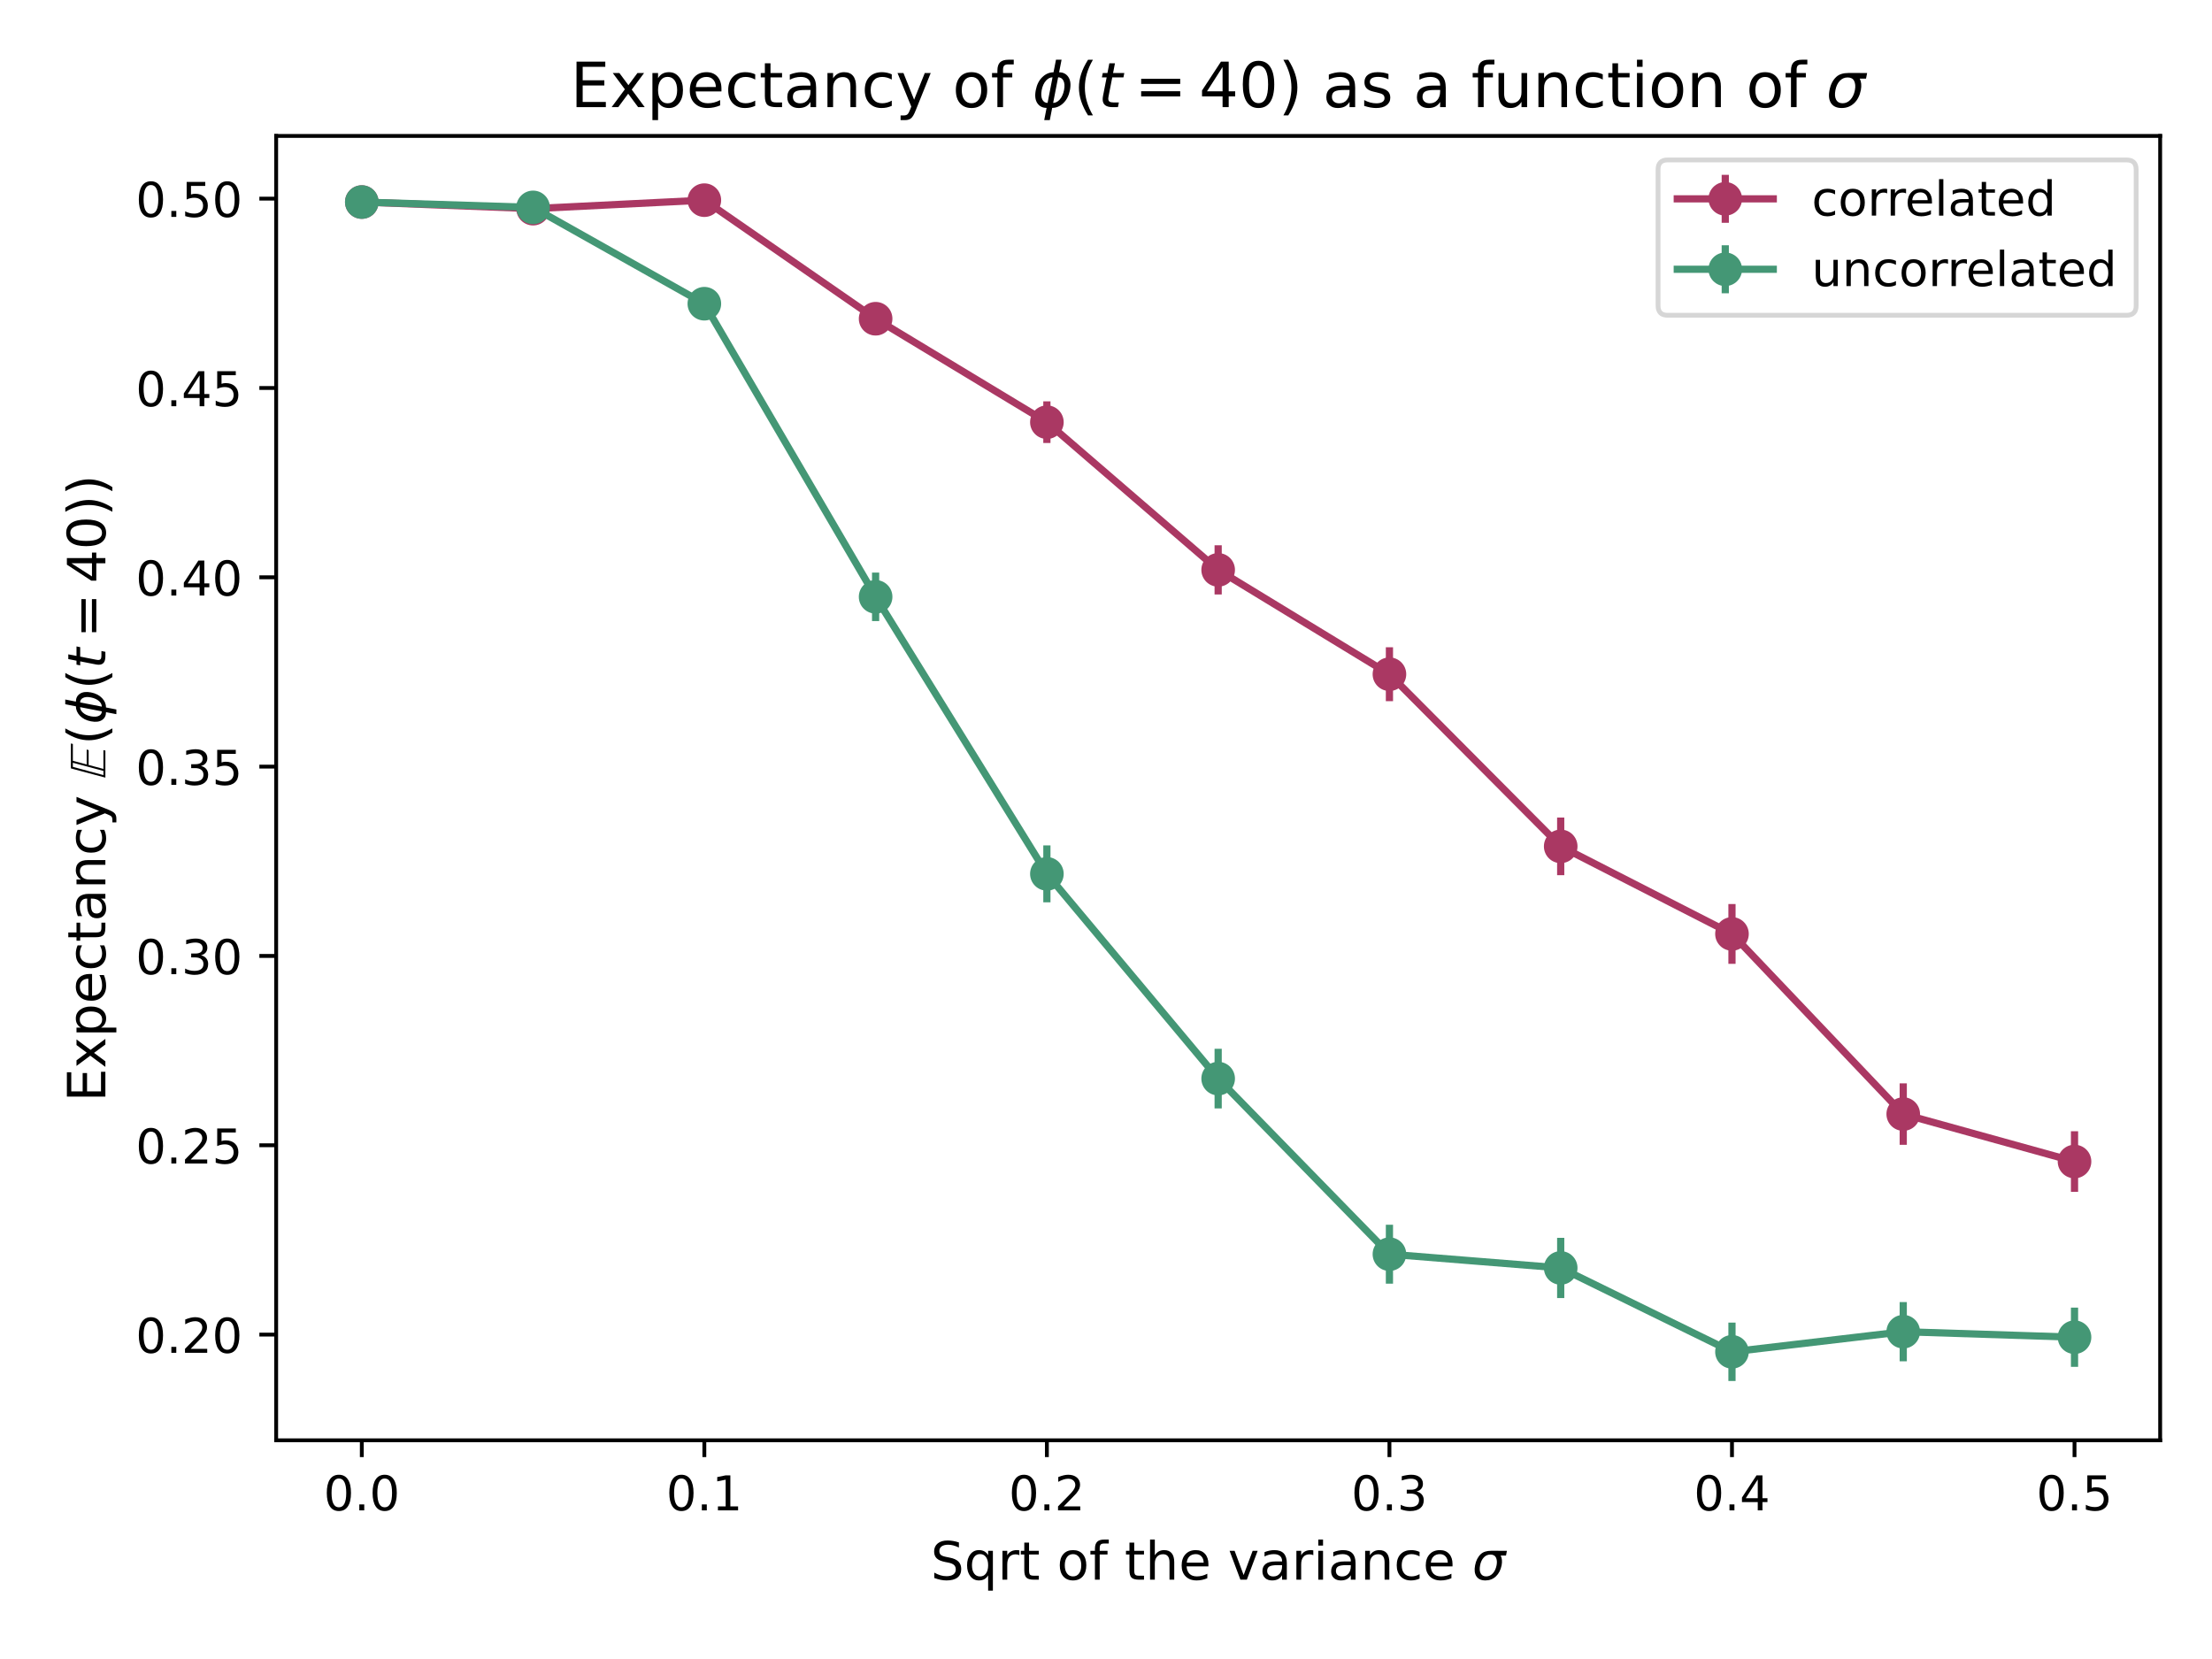 <?xml version="1.0" encoding="utf-8" standalone="no"?>
<!DOCTYPE svg PUBLIC "-//W3C//DTD SVG 1.1//EN"
  "http://www.w3.org/Graphics/SVG/1.1/DTD/svg11.dtd">
<!-- Created with matplotlib (https://matplotlib.org/) -->
<svg height="345.6pt" version="1.1" viewBox="0 0 460.8 345.6" width="460.8pt" xmlns="http://www.w3.org/2000/svg" xmlns:xlink="http://www.w3.org/1999/xlink">
 <defs>
  <style type="text/css">*{stroke-linecap:butt;stroke-linejoin:round;}</style>
 </defs>
 <g id="figure_1">
  <g id="patch_1">
   <path d="M 0 345.6 
L 460.8 345.6 
L 460.8 0 
L 0 0 
z
" style="fill:#ffffff;"/>
  </g>
  <g id="axes_1">
   <g id="patch_2">
    <path d="M 57.53 300.04 
L 450 300.04 
L 450 28.32 
L 57.53 28.32 
z
" style="fill:#ffffff;"/>
   </g>
   <g id="matplotlib.axis_1">
    <g id="xtick_1">
     <g id="line2d_1">
      <defs>
       <path d="M 0 0 
L 0 3.5 
" id="m592837782b" style="stroke:#000000;stroke-width:0.8;"/>
      </defs>
      <g>
       <use style="stroke:#000000;stroke-width:0.8;" x="75.37" xlink:href="#m592837782b" y="300.04"/>
      </g>
     </g>
     <g id="text_1">
      <!-- 0.0 -->
      <g transform="translate(67.418 314.638)scale(0.1 -0.1)">
       <defs>
        <path d="M 31.781 66.406 
Q 24.172 66.406 20.328 58.906 
Q 16.5 51.422 16.5 36.375 
Q 16.5 21.391 20.328 13.891 
Q 24.172 6.391 31.781 6.391 
Q 39.453 6.391 43.281 13.891 
Q 47.125 21.391 47.125 36.375 
Q 47.125 51.422 43.281 58.906 
Q 39.453 66.406 31.781 66.406 
z
M 31.781 74.219 
Q 44.047 74.219 50.516 64.516 
Q 56.984 54.828 56.984 36.375 
Q 56.984 17.969 50.516 8.266 
Q 44.047 -1.422 31.781 -1.422 
Q 19.531 -1.422 13.062 8.266 
Q 6.594 17.969 6.594 36.375 
Q 6.594 54.828 13.062 64.516 
Q 19.531 74.219 31.781 74.219 
z
" id="DejaVuSans-48"/>
        <path d="M 10.688 12.406 
L 21 12.406 
L 21 0 
L 10.688 0 
z
" id="DejaVuSans-46"/>
       </defs>
       <use xlink:href="#DejaVuSans-48"/>
       <use x="63.623" xlink:href="#DejaVuSans-46"/>
       <use x="95.41" xlink:href="#DejaVuSans-48"/>
      </g>
     </g>
    </g>
    <g id="xtick_2">
     <g id="line2d_2">
      <g>
       <use style="stroke:#000000;stroke-width:0.8;" x="146.728" xlink:href="#m592837782b" y="300.04"/>
      </g>
     </g>
     <g id="text_2">
      <!-- 0.1 -->
      <g transform="translate(138.776 314.638)scale(0.1 -0.1)">
       <defs>
        <path d="M 12.406 8.297 
L 28.516 8.297 
L 28.516 63.922 
L 10.984 60.406 
L 10.984 69.391 
L 28.422 72.906 
L 38.281 72.906 
L 38.281 8.297 
L 54.391 8.297 
L 54.391 0 
L 12.406 0 
z
" id="DejaVuSans-49"/>
       </defs>
       <use xlink:href="#DejaVuSans-48"/>
       <use x="63.623" xlink:href="#DejaVuSans-46"/>
       <use x="95.41" xlink:href="#DejaVuSans-49"/>
      </g>
     </g>
    </g>
    <g id="xtick_3">
     <g id="line2d_3">
      <g>
       <use style="stroke:#000000;stroke-width:0.8;" x="218.086" xlink:href="#m592837782b" y="300.04"/>
      </g>
     </g>
     <g id="text_3">
      <!-- 0.2 -->
      <g transform="translate(210.134 314.638)scale(0.1 -0.1)">
       <defs>
        <path d="M 19.188 8.297 
L 53.609 8.297 
L 53.609 0 
L 7.328 0 
L 7.328 8.297 
Q 12.938 14.109 22.625 23.891 
Q 32.328 33.688 34.812 36.531 
Q 39.547 41.844 41.422 45.531 
Q 43.312 49.219 43.312 52.781 
Q 43.312 58.594 39.234 62.25 
Q 35.156 65.922 28.609 65.922 
Q 23.969 65.922 18.812 64.312 
Q 13.672 62.703 7.812 59.422 
L 7.812 69.391 
Q 13.766 71.781 18.938 73 
Q 24.125 74.219 28.422 74.219 
Q 39.75 74.219 46.484 68.547 
Q 53.219 62.891 53.219 53.422 
Q 53.219 48.922 51.531 44.891 
Q 49.859 40.875 45.406 35.406 
Q 44.188 33.984 37.641 27.219 
Q 31.109 20.453 19.188 8.297 
z
" id="DejaVuSans-50"/>
       </defs>
       <use xlink:href="#DejaVuSans-48"/>
       <use x="63.623" xlink:href="#DejaVuSans-46"/>
       <use x="95.41" xlink:href="#DejaVuSans-50"/>
      </g>
     </g>
    </g>
    <g id="xtick_4">
     <g id="line2d_4">
      <g>
       <use style="stroke:#000000;stroke-width:0.8;" x="289.444" xlink:href="#m592837782b" y="300.04"/>
      </g>
     </g>
     <g id="text_4">
      <!-- 0.3 -->
      <g transform="translate(281.493 314.638)scale(0.1 -0.1)">
       <defs>
        <path d="M 40.578 39.312 
Q 47.656 37.797 51.625 33 
Q 55.609 28.219 55.609 21.188 
Q 55.609 10.406 48.188 4.484 
Q 40.766 -1.422 27.094 -1.422 
Q 22.516 -1.422 17.656 -0.516 
Q 12.797 0.391 7.625 2.203 
L 7.625 11.719 
Q 11.719 9.328 16.594 8.109 
Q 21.484 6.891 26.812 6.891 
Q 36.078 6.891 40.938 10.547 
Q 45.797 14.203 45.797 21.188 
Q 45.797 27.641 41.281 31.266 
Q 36.766 34.906 28.719 34.906 
L 20.219 34.906 
L 20.219 43.016 
L 29.109 43.016 
Q 36.375 43.016 40.234 45.922 
Q 44.094 48.828 44.094 54.297 
Q 44.094 59.906 40.109 62.906 
Q 36.141 65.922 28.719 65.922 
Q 24.656 65.922 20.016 65.031 
Q 15.375 64.156 9.812 62.312 
L 9.812 71.094 
Q 15.438 72.656 20.344 73.438 
Q 25.25 74.219 29.594 74.219 
Q 40.828 74.219 47.359 69.109 
Q 53.906 64.016 53.906 55.328 
Q 53.906 49.266 50.438 45.094 
Q 46.969 40.922 40.578 39.312 
z
" id="DejaVuSans-51"/>
       </defs>
       <use xlink:href="#DejaVuSans-48"/>
       <use x="63.623" xlink:href="#DejaVuSans-46"/>
       <use x="95.41" xlink:href="#DejaVuSans-51"/>
      </g>
     </g>
    </g>
    <g id="xtick_5">
     <g id="line2d_5">
      <g>
       <use style="stroke:#000000;stroke-width:0.8;" x="360.802" xlink:href="#m592837782b" y="300.04"/>
      </g>
     </g>
     <g id="text_5">
      <!-- 0.4 -->
      <g transform="translate(352.851 314.638)scale(0.1 -0.1)">
       <defs>
        <path d="M 37.797 64.312 
L 12.891 25.391 
L 37.797 25.391 
z
M 35.203 72.906 
L 47.609 72.906 
L 47.609 25.391 
L 58.016 25.391 
L 58.016 17.188 
L 47.609 17.188 
L 47.609 0 
L 37.797 0 
L 37.797 17.188 
L 4.891 17.188 
L 4.891 26.703 
z
" id="DejaVuSans-52"/>
       </defs>
       <use xlink:href="#DejaVuSans-48"/>
       <use x="63.623" xlink:href="#DejaVuSans-46"/>
       <use x="95.41" xlink:href="#DejaVuSans-52"/>
      </g>
     </g>
    </g>
    <g id="xtick_6">
     <g id="line2d_6">
      <g>
       <use style="stroke:#000000;stroke-width:0.8;" x="432.16" xlink:href="#m592837782b" y="300.04"/>
      </g>
     </g>
     <g id="text_6">
      <!-- 0.5 -->
      <g transform="translate(424.209 314.638)scale(0.1 -0.1)">
       <defs>
        <path d="M 10.797 72.906 
L 49.516 72.906 
L 49.516 64.594 
L 19.828 64.594 
L 19.828 46.734 
Q 21.969 47.469 24.109 47.828 
Q 26.266 48.188 28.422 48.188 
Q 40.625 48.188 47.75 41.5 
Q 54.891 34.812 54.891 23.391 
Q 54.891 11.625 47.562 5.094 
Q 40.234 -1.422 26.906 -1.422 
Q 22.312 -1.422 17.547 -0.641 
Q 12.797 0.141 7.719 1.703 
L 7.719 11.625 
Q 12.109 9.234 16.797 8.062 
Q 21.484 6.891 26.703 6.891 
Q 35.156 6.891 40.078 11.328 
Q 45.016 15.766 45.016 23.391 
Q 45.016 31 40.078 35.438 
Q 35.156 39.891 26.703 39.891 
Q 22.75 39.891 18.812 39.016 
Q 14.891 38.141 10.797 36.281 
z
" id="DejaVuSans-53"/>
       </defs>
       <use xlink:href="#DejaVuSans-48"/>
       <use x="63.623" xlink:href="#DejaVuSans-46"/>
       <use x="95.41" xlink:href="#DejaVuSans-53"/>
      </g>
     </g>
    </g>
    <g id="text_7">
     <!-- Sqrt of the variance $\sigma$ -->
     <g transform="translate(193.87 329.078)scale(0.11 -0.11)">
      <defs>
       <path d="M 53.516 70.516 
L 53.516 60.891 
Q 47.906 63.578 42.922 64.891 
Q 37.938 66.219 33.297 66.219 
Q 25.25 66.219 20.875 63.094 
Q 16.5 59.969 16.5 54.203 
Q 16.5 49.359 19.406 46.891 
Q 22.312 44.438 30.422 42.922 
L 36.375 41.703 
Q 47.406 39.594 52.656 34.297 
Q 57.906 29 57.906 20.125 
Q 57.906 9.516 50.797 4.047 
Q 43.703 -1.422 29.984 -1.422 
Q 24.812 -1.422 18.969 -0.25 
Q 13.141 0.922 6.891 3.219 
L 6.891 13.375 
Q 12.891 10.016 18.656 8.297 
Q 24.422 6.594 29.984 6.594 
Q 38.422 6.594 43.016 9.906 
Q 47.609 13.234 47.609 19.391 
Q 47.609 24.75 44.312 27.781 
Q 41.016 30.812 33.5 32.328 
L 27.484 33.5 
Q 16.453 35.688 11.516 40.375 
Q 6.594 45.062 6.594 53.422 
Q 6.594 63.094 13.406 68.656 
Q 20.219 74.219 32.172 74.219 
Q 37.312 74.219 42.625 73.281 
Q 47.953 72.359 53.516 70.516 
z
" id="DejaVuSans-83"/>
       <path d="M 14.797 27.297 
Q 14.797 17.391 18.875 11.75 
Q 22.953 6.109 30.078 6.109 
Q 37.203 6.109 41.297 11.75 
Q 45.406 17.391 45.406 27.297 
Q 45.406 37.203 41.297 42.844 
Q 37.203 48.484 30.078 48.484 
Q 22.953 48.484 18.875 42.844 
Q 14.797 37.203 14.797 27.297 
z
M 45.406 8.203 
Q 42.578 3.328 38.25 0.953 
Q 33.938 -1.422 27.875 -1.422 
Q 17.969 -1.422 11.734 6.484 
Q 5.516 14.406 5.516 27.297 
Q 5.516 40.188 11.734 48.094 
Q 17.969 56 27.875 56 
Q 33.938 56 38.25 53.625 
Q 42.578 51.266 45.406 46.391 
L 45.406 54.688 
L 54.391 54.688 
L 54.391 -20.797 
L 45.406 -20.797 
z
" id="DejaVuSans-113"/>
       <path d="M 41.109 46.297 
Q 39.594 47.172 37.812 47.578 
Q 36.031 48 33.891 48 
Q 26.266 48 22.188 43.047 
Q 18.109 38.094 18.109 28.812 
L 18.109 0 
L 9.078 0 
L 9.078 54.688 
L 18.109 54.688 
L 18.109 46.188 
Q 20.953 51.172 25.484 53.578 
Q 30.031 56 36.531 56 
Q 37.453 56 38.578 55.875 
Q 39.703 55.766 41.062 55.516 
z
" id="DejaVuSans-114"/>
       <path d="M 18.312 70.219 
L 18.312 54.688 
L 36.812 54.688 
L 36.812 47.703 
L 18.312 47.703 
L 18.312 18.016 
Q 18.312 11.328 20.141 9.422 
Q 21.969 7.516 27.594 7.516 
L 36.812 7.516 
L 36.812 0 
L 27.594 0 
Q 17.188 0 13.234 3.875 
Q 9.281 7.766 9.281 18.016 
L 9.281 47.703 
L 2.688 47.703 
L 2.688 54.688 
L 9.281 54.688 
L 9.281 70.219 
z
" id="DejaVuSans-116"/>
       <path id="DejaVuSans-32"/>
       <path d="M 30.609 48.391 
Q 23.391 48.391 19.188 42.75 
Q 14.984 37.109 14.984 27.297 
Q 14.984 17.484 19.156 11.844 
Q 23.344 6.203 30.609 6.203 
Q 37.797 6.203 41.984 11.859 
Q 46.188 17.531 46.188 27.297 
Q 46.188 37.016 41.984 42.703 
Q 37.797 48.391 30.609 48.391 
z
M 30.609 56 
Q 42.328 56 49.016 48.375 
Q 55.719 40.766 55.719 27.297 
Q 55.719 13.875 49.016 6.219 
Q 42.328 -1.422 30.609 -1.422 
Q 18.844 -1.422 12.172 6.219 
Q 5.516 13.875 5.516 27.297 
Q 5.516 40.766 12.172 48.375 
Q 18.844 56 30.609 56 
z
" id="DejaVuSans-111"/>
       <path d="M 37.109 75.984 
L 37.109 68.5 
L 28.516 68.5 
Q 23.688 68.5 21.797 66.547 
Q 19.922 64.594 19.922 59.516 
L 19.922 54.688 
L 34.719 54.688 
L 34.719 47.703 
L 19.922 47.703 
L 19.922 0 
L 10.891 0 
L 10.891 47.703 
L 2.297 47.703 
L 2.297 54.688 
L 10.891 54.688 
L 10.891 58.5 
Q 10.891 67.625 15.141 71.797 
Q 19.391 75.984 28.609 75.984 
z
" id="DejaVuSans-102"/>
       <path d="M 54.891 33.016 
L 54.891 0 
L 45.906 0 
L 45.906 32.719 
Q 45.906 40.484 42.875 44.328 
Q 39.844 48.188 33.797 48.188 
Q 26.516 48.188 22.312 43.547 
Q 18.109 38.922 18.109 30.906 
L 18.109 0 
L 9.078 0 
L 9.078 75.984 
L 18.109 75.984 
L 18.109 46.188 
Q 21.344 51.125 25.703 53.562 
Q 30.078 56 35.797 56 
Q 45.219 56 50.047 50.172 
Q 54.891 44.344 54.891 33.016 
z
" id="DejaVuSans-104"/>
       <path d="M 56.203 29.594 
L 56.203 25.203 
L 14.891 25.203 
Q 15.484 15.922 20.484 11.062 
Q 25.484 6.203 34.422 6.203 
Q 39.594 6.203 44.453 7.469 
Q 49.312 8.734 54.109 11.281 
L 54.109 2.781 
Q 49.266 0.734 44.188 -0.344 
Q 39.109 -1.422 33.891 -1.422 
Q 20.797 -1.422 13.156 6.188 
Q 5.516 13.812 5.516 26.812 
Q 5.516 40.234 12.766 48.109 
Q 20.016 56 32.328 56 
Q 43.359 56 49.781 48.891 
Q 56.203 41.797 56.203 29.594 
z
M 47.219 32.234 
Q 47.125 39.594 43.094 43.984 
Q 39.062 48.391 32.422 48.391 
Q 24.906 48.391 20.391 44.141 
Q 15.875 39.891 15.188 32.172 
z
" id="DejaVuSans-101"/>
       <path d="M 2.984 54.688 
L 12.5 54.688 
L 29.594 8.797 
L 46.688 54.688 
L 56.203 54.688 
L 35.688 0 
L 23.484 0 
z
" id="DejaVuSans-118"/>
       <path d="M 34.281 27.484 
Q 23.391 27.484 19.188 25 
Q 14.984 22.516 14.984 16.5 
Q 14.984 11.719 18.141 8.906 
Q 21.297 6.109 26.703 6.109 
Q 34.188 6.109 38.703 11.406 
Q 43.219 16.703 43.219 25.484 
L 43.219 27.484 
z
M 52.203 31.203 
L 52.203 0 
L 43.219 0 
L 43.219 8.297 
Q 40.141 3.328 35.547 0.953 
Q 30.953 -1.422 24.312 -1.422 
Q 15.922 -1.422 10.953 3.297 
Q 6 8.016 6 15.922 
Q 6 25.141 12.172 29.828 
Q 18.359 34.516 30.609 34.516 
L 43.219 34.516 
L 43.219 35.406 
Q 43.219 41.609 39.141 45 
Q 35.062 48.391 27.688 48.391 
Q 23 48.391 18.547 47.266 
Q 14.109 46.141 10.016 43.891 
L 10.016 52.203 
Q 14.938 54.109 19.578 55.047 
Q 24.219 56 28.609 56 
Q 40.484 56 46.344 49.844 
Q 52.203 43.703 52.203 31.203 
z
" id="DejaVuSans-97"/>
       <path d="M 9.422 54.688 
L 18.406 54.688 
L 18.406 0 
L 9.422 0 
z
M 9.422 75.984 
L 18.406 75.984 
L 18.406 64.594 
L 9.422 64.594 
z
" id="DejaVuSans-105"/>
       <path d="M 54.891 33.016 
L 54.891 0 
L 45.906 0 
L 45.906 32.719 
Q 45.906 40.484 42.875 44.328 
Q 39.844 48.188 33.797 48.188 
Q 26.516 48.188 22.312 43.547 
Q 18.109 38.922 18.109 30.906 
L 18.109 0 
L 9.078 0 
L 9.078 54.688 
L 18.109 54.688 
L 18.109 46.188 
Q 21.344 51.125 25.703 53.562 
Q 30.078 56 35.797 56 
Q 45.219 56 50.047 50.172 
Q 54.891 44.344 54.891 33.016 
z
" id="DejaVuSans-110"/>
       <path d="M 48.781 52.594 
L 48.781 44.188 
Q 44.969 46.297 41.141 47.344 
Q 37.312 48.391 33.406 48.391 
Q 24.656 48.391 19.812 42.844 
Q 14.984 37.312 14.984 27.297 
Q 14.984 17.281 19.812 11.734 
Q 24.656 6.203 33.406 6.203 
Q 37.312 6.203 41.141 7.25 
Q 44.969 8.297 48.781 10.406 
L 48.781 2.094 
Q 45.016 0.344 40.984 -0.531 
Q 36.969 -1.422 32.422 -1.422 
Q 20.062 -1.422 12.781 6.344 
Q 5.516 14.109 5.516 27.297 
Q 5.516 40.672 12.859 48.328 
Q 20.219 56 33.016 56 
Q 37.156 56 41.109 55.141 
Q 45.062 54.297 48.781 52.594 
z
" id="DejaVuSans-99"/>
       <path d="M 34.672 47.562 
Q 27.25 47.562 22.219 42.188 
Q 16.891 36.578 15.141 27.297 
Q 13.188 17.484 16.312 11.812 
Q 19.391 6.203 26.656 6.203 
Q 33.844 6.203 39.109 11.859 
Q 44.438 17.531 46.344 27.297 
Q 48.047 36.234 45.016 42.188 
Q 42.188 47.562 34.672 47.562 
z
M 36.078 54.734 
L 65.922 54.688 
L 64.156 45.703 
L 54.109 45.703 
Q 57.906 38.094 55.859 27.297 
Q 53.219 13.875 45.062 6.25 
Q 36.859 -1.422 25.141 -1.422 
Q 13.375 -1.422 8.203 6.25 
Q 3.031 13.875 5.672 27.297 
Q 8.25 40.766 16.406 48.391 
Q 23.188 54.734 36.078 54.734 
z
" id="DejaVuSans-Oblique-963"/>
      </defs>
      <use transform="translate(0 0.016)" xlink:href="#DejaVuSans-83"/>
      <use transform="translate(63.477 0.016)" xlink:href="#DejaVuSans-113"/>
      <use transform="translate(126.953 0.016)" xlink:href="#DejaVuSans-114"/>
      <use transform="translate(168.066 0.016)" xlink:href="#DejaVuSans-116"/>
      <use transform="translate(207.275 0.016)" xlink:href="#DejaVuSans-32"/>
      <use transform="translate(239.062 0.016)" xlink:href="#DejaVuSans-111"/>
      <use transform="translate(300.244 0.016)" xlink:href="#DejaVuSans-102"/>
      <use transform="translate(335.449 0.016)" xlink:href="#DejaVuSans-32"/>
      <use transform="translate(367.236 0.016)" xlink:href="#DejaVuSans-116"/>
      <use transform="translate(406.445 0.016)" xlink:href="#DejaVuSans-104"/>
      <use transform="translate(469.824 0.016)" xlink:href="#DejaVuSans-101"/>
      <use transform="translate(531.348 0.016)" xlink:href="#DejaVuSans-32"/>
      <use transform="translate(563.135 0.016)" xlink:href="#DejaVuSans-118"/>
      <use transform="translate(622.314 0.016)" xlink:href="#DejaVuSans-97"/>
      <use transform="translate(683.594 0.016)" xlink:href="#DejaVuSans-114"/>
      <use transform="translate(724.707 0.016)" xlink:href="#DejaVuSans-105"/>
      <use transform="translate(752.49 0.016)" xlink:href="#DejaVuSans-97"/>
      <use transform="translate(813.77 0.016)" xlink:href="#DejaVuSans-110"/>
      <use transform="translate(877.148 0.016)" xlink:href="#DejaVuSans-99"/>
      <use transform="translate(932.129 0.016)" xlink:href="#DejaVuSans-101"/>
      <use transform="translate(993.652 0.016)" xlink:href="#DejaVuSans-32"/>
      <use transform="translate(1025.439 0.016)" xlink:href="#DejaVuSans-Oblique-963"/>
     </g>
    </g>
   </g>
   <g id="matplotlib.axis_2">
    <g id="ytick_1">
     <g id="line2d_7">
      <defs>
       <path d="M 0 0 
L -3.5 0 
" id="m918f01d0e1" style="stroke:#000000;stroke-width:0.8;"/>
      </defs>
      <g>
       <use style="stroke:#000000;stroke-width:0.8;" x="57.53" xlink:href="#m918f01d0e1" y="278.018"/>
      </g>
     </g>
     <g id="text_8">
      <!-- 0.20 -->
      <g transform="translate(28.264 281.817)scale(0.1 -0.1)">
       <use xlink:href="#DejaVuSans-48"/>
       <use x="63.623" xlink:href="#DejaVuSans-46"/>
       <use x="95.41" xlink:href="#DejaVuSans-50"/>
       <use x="159.033" xlink:href="#DejaVuSans-48"/>
      </g>
     </g>
    </g>
    <g id="ytick_2">
     <g id="line2d_8">
      <g>
       <use style="stroke:#000000;stroke-width:0.8;" x="57.53" xlink:href="#m918f01d0e1" y="238.579"/>
      </g>
     </g>
     <g id="text_9">
      <!-- 0.25 -->
      <g transform="translate(28.264 242.378)scale(0.1 -0.1)">
       <use xlink:href="#DejaVuSans-48"/>
       <use x="63.623" xlink:href="#DejaVuSans-46"/>
       <use x="95.41" xlink:href="#DejaVuSans-50"/>
       <use x="159.033" xlink:href="#DejaVuSans-53"/>
      </g>
     </g>
    </g>
    <g id="ytick_3">
     <g id="line2d_9">
      <g>
       <use style="stroke:#000000;stroke-width:0.8;" x="57.53" xlink:href="#m918f01d0e1" y="199.14"/>
      </g>
     </g>
     <g id="text_10">
      <!-- 0.30 -->
      <g transform="translate(28.264 202.94)scale(0.1 -0.1)">
       <use xlink:href="#DejaVuSans-48"/>
       <use x="63.623" xlink:href="#DejaVuSans-46"/>
       <use x="95.41" xlink:href="#DejaVuSans-51"/>
       <use x="159.033" xlink:href="#DejaVuSans-48"/>
      </g>
     </g>
    </g>
    <g id="ytick_4">
     <g id="line2d_10">
      <g>
       <use style="stroke:#000000;stroke-width:0.8;" x="57.53" xlink:href="#m918f01d0e1" y="159.702"/>
      </g>
     </g>
     <g id="text_11">
      <!-- 0.35 -->
      <g transform="translate(28.264 163.501)scale(0.1 -0.1)">
       <use xlink:href="#DejaVuSans-48"/>
       <use x="63.623" xlink:href="#DejaVuSans-46"/>
       <use x="95.41" xlink:href="#DejaVuSans-51"/>
       <use x="159.033" xlink:href="#DejaVuSans-53"/>
      </g>
     </g>
    </g>
    <g id="ytick_5">
     <g id="line2d_11">
      <g>
       <use style="stroke:#000000;stroke-width:0.8;" x="57.53" xlink:href="#m918f01d0e1" y="120.263"/>
      </g>
     </g>
     <g id="text_12">
      <!-- 0.40 -->
      <g transform="translate(28.264 124.062)scale(0.1 -0.1)">
       <use xlink:href="#DejaVuSans-48"/>
       <use x="63.623" xlink:href="#DejaVuSans-46"/>
       <use x="95.41" xlink:href="#DejaVuSans-52"/>
       <use x="159.033" xlink:href="#DejaVuSans-48"/>
      </g>
     </g>
    </g>
    <g id="ytick_6">
     <g id="line2d_12">
      <g>
       <use style="stroke:#000000;stroke-width:0.8;" x="57.53" xlink:href="#m918f01d0e1" y="80.824"/>
      </g>
     </g>
     <g id="text_13">
      <!-- 0.45 -->
      <g transform="translate(28.264 84.623)scale(0.1 -0.1)">
       <use xlink:href="#DejaVuSans-48"/>
       <use x="63.623" xlink:href="#DejaVuSans-46"/>
       <use x="95.41" xlink:href="#DejaVuSans-52"/>
       <use x="159.033" xlink:href="#DejaVuSans-53"/>
      </g>
     </g>
    </g>
    <g id="ytick_7">
     <g id="line2d_13">
      <g>
       <use style="stroke:#000000;stroke-width:0.8;" x="57.53" xlink:href="#m918f01d0e1" y="41.385"/>
      </g>
     </g>
     <g id="text_14">
      <!-- 0.50 -->
      <g transform="translate(28.264 45.185)scale(0.1 -0.1)">
       <use xlink:href="#DejaVuSans-48"/>
       <use x="63.623" xlink:href="#DejaVuSans-46"/>
       <use x="95.41" xlink:href="#DejaVuSans-53"/>
       <use x="159.033" xlink:href="#DejaVuSans-48"/>
      </g>
     </g>
    </g>
    <g id="text_15">
     <!-- Expectancy $\mathbb{E}$$(\phi(t=40))$ -->
     <g transform="translate(21.954 229.52)rotate(-90)scale(0.11 -0.11)">
      <defs>
       <path d="M 9.812 72.906 
L 55.906 72.906 
L 55.906 64.594 
L 19.672 64.594 
L 19.672 43.016 
L 54.391 43.016 
L 54.391 34.719 
L 19.672 34.719 
L 19.672 8.297 
L 56.781 8.297 
L 56.781 0 
L 9.812 0 
z
" id="DejaVuSans-69"/>
       <path d="M 54.891 54.688 
L 35.109 28.078 
L 55.906 0 
L 45.312 0 
L 29.391 21.484 
L 13.484 0 
L 2.875 0 
L 24.125 28.609 
L 4.688 54.688 
L 15.281 54.688 
L 29.781 35.203 
L 44.281 54.688 
z
" id="DejaVuSans-120"/>
       <path d="M 18.109 8.203 
L 18.109 -20.797 
L 9.078 -20.797 
L 9.078 54.688 
L 18.109 54.688 
L 18.109 46.391 
Q 20.953 51.266 25.266 53.625 
Q 29.594 56 35.594 56 
Q 45.562 56 51.781 48.094 
Q 58.016 40.188 58.016 27.297 
Q 58.016 14.406 51.781 6.484 
Q 45.562 -1.422 35.594 -1.422 
Q 29.594 -1.422 25.266 0.953 
Q 20.953 3.328 18.109 8.203 
z
M 48.688 27.297 
Q 48.688 37.203 44.609 42.844 
Q 40.531 48.484 33.406 48.484 
Q 26.266 48.484 22.188 42.844 
Q 18.109 37.203 18.109 27.297 
Q 18.109 17.391 22.188 11.75 
Q 26.266 6.109 33.406 6.109 
Q 40.531 6.109 44.609 11.75 
Q 48.688 17.391 48.688 27.297 
z
" id="DejaVuSans-112"/>
       <path d="M 32.172 -5.078 
Q 28.375 -14.844 24.75 -17.812 
Q 21.141 -20.797 15.094 -20.797 
L 7.906 -20.797 
L 7.906 -13.281 
L 13.188 -13.281 
Q 16.891 -13.281 18.938 -11.516 
Q 21 -9.766 23.484 -3.219 
L 25.094 0.875 
L 2.984 54.688 
L 12.5 54.688 
L 29.594 11.922 
L 46.688 54.688 
L 56.203 54.688 
z
" id="DejaVuSans-121"/>
       <path d="M 66.406 65.297 
L 65.5 61.594 
L 33.594 61.594 
L 26.703 35.406 
L 54.906 35.406 
L 53.797 31.703 
L 25.703 31.703 
L 18.203 3.703 
L 53.797 3.703 
L 53 0 
L 1.703 0 
L 19.203 65.297 
z
M 29.906 61.594 
L 22.094 61.594 
L 6.5 3.703 
L 14.5 3.703 
z
" id="STIXNonUnicode-Italic-57686"/>
       <path d="M 31 75.875 
Q 24.469 64.656 21.281 53.656 
Q 18.109 42.672 18.109 31.391 
Q 18.109 20.125 21.312 9.062 
Q 24.516 -2 31 -13.188 
L 23.188 -13.188 
Q 15.875 -1.703 12.234 9.375 
Q 8.594 20.453 8.594 31.391 
Q 8.594 42.281 12.203 53.312 
Q 15.828 64.359 23.188 75.875 
z
" id="DejaVuSans-40"/>
       <path d="M 46.734 75.984 
L 42.781 55.812 
Q 52.547 55.812 57.562 48.344 
Q 62.75 40.719 60.156 27.297 
Q 57.516 13.875 49.359 6.25 
Q 41.453 -1.219 31.688 -1.219 
L 27.875 -20.797 
L 18.953 -20.797 
L 22.75 -1.219 
Q 13.031 -1.219 7.953 6.25 
Q 2.781 13.875 5.422 27.297 
Q 8.016 40.719 16.156 48.344 
Q 24.125 55.812 33.844 55.812 
L 37.797 75.984 
z
M 33.25 6.781 
Q 38.766 6.781 43.5 11.812 
Q 48.688 17.438 50.688 27.297 
Q 52.641 37.062 49.516 42.781 
Q 46.734 47.797 41.219 47.797 
z
M 24.312 6.781 
L 32.281 47.797 
Q 26.812 47.797 22.078 42.781 
Q 16.75 37.062 14.891 27.297 
Q 13.031 17.438 16.062 11.812 
Q 18.797 6.781 24.312 6.781 
z
" id="DejaVuSans-Oblique-981"/>
       <path d="M 42.281 54.688 
L 40.922 47.703 
L 23 47.703 
L 17.188 18.016 
Q 16.891 16.359 16.75 15.234 
Q 16.609 14.109 16.609 13.484 
Q 16.609 10.359 18.484 8.938 
Q 20.359 7.516 24.516 7.516 
L 33.594 7.516 
L 32.078 0 
L 23.484 0 
Q 15.484 0 11.547 3.125 
Q 7.625 6.25 7.625 12.594 
Q 7.625 13.719 7.766 15.062 
Q 7.906 16.406 8.203 18.016 
L 14.016 47.703 
L 6.391 47.703 
L 7.812 54.688 
L 15.281 54.688 
L 18.312 70.219 
L 27.297 70.219 
L 24.312 54.688 
z
" id="DejaVuSans-Oblique-116"/>
       <path d="M 10.594 45.406 
L 73.188 45.406 
L 73.188 37.203 
L 10.594 37.203 
z
M 10.594 25.484 
L 73.188 25.484 
L 73.188 17.188 
L 10.594 17.188 
z
" id="DejaVuSans-61"/>
       <path d="M 8.016 75.875 
L 15.828 75.875 
Q 23.141 64.359 26.781 53.312 
Q 30.422 42.281 30.422 31.391 
Q 30.422 20.453 26.781 9.375 
Q 23.141 -1.703 15.828 -13.188 
L 8.016 -13.188 
Q 14.5 -2 17.703 9.062 
Q 20.906 20.125 20.906 31.391 
Q 20.906 42.672 17.703 53.656 
Q 14.5 64.656 8.016 75.875 
z
" id="DejaVuSans-41"/>
      </defs>
      <use transform="translate(0 0.016)" xlink:href="#DejaVuSans-69"/>
      <use transform="translate(63.184 0.016)" xlink:href="#DejaVuSans-120"/>
      <use transform="translate(122.363 0.016)" xlink:href="#DejaVuSans-112"/>
      <use transform="translate(185.84 0.016)" xlink:href="#DejaVuSans-101"/>
      <use transform="translate(247.363 0.016)" xlink:href="#DejaVuSans-99"/>
      <use transform="translate(302.344 0.016)" xlink:href="#DejaVuSans-116"/>
      <use transform="translate(341.553 0.016)" xlink:href="#DejaVuSans-97"/>
      <use transform="translate(402.832 0.016)" xlink:href="#DejaVuSans-110"/>
      <use transform="translate(466.211 0.016)" xlink:href="#DejaVuSans-99"/>
      <use transform="translate(521.191 0.016)" xlink:href="#DejaVuSans-121"/>
      <use transform="translate(580.371 0.016)" xlink:href="#DejaVuSans-32"/>
      <use transform="translate(612.158 0.016)" xlink:href="#STIXNonUnicode-Italic-57686"/>
      <use transform="translate(676.058 0.016)" xlink:href="#DejaVuSans-40"/>
      <use transform="translate(715.072 0.016)" xlink:href="#DejaVuSans-Oblique-981"/>
      <use transform="translate(781.039 0.016)" xlink:href="#DejaVuSans-40"/>
      <use transform="translate(820.052 0.016)" xlink:href="#DejaVuSans-Oblique-116"/>
      <use transform="translate(878.744 0.016)" xlink:href="#DejaVuSans-61"/>
      <use transform="translate(982.015 0.016)" xlink:href="#DejaVuSans-52"/>
      <use transform="translate(1045.638 0.016)" xlink:href="#DejaVuSans-48"/>
      <use transform="translate(1109.261 0.016)" xlink:href="#DejaVuSans-41"/>
      <use transform="translate(1148.275 0.016)" xlink:href="#DejaVuSans-41"/>
     </g>
    </g>
   </g>
   <g id="LineCollection_1">
    <path clip-path="url(#pc8439de2e3)" d="M 75.37 42.09 
L 75.37 42.09 
" style="fill:none;stroke:#aa3863;stroke-width:1.5;"/>
    <path clip-path="url(#pc8439de2e3)" d="M 111.049 43.656 
L 111.049 43.274 
" style="fill:none;stroke:#aa3863;stroke-width:1.5;"/>
    <path clip-path="url(#pc8439de2e3)" d="M 146.728 42.726 
L 146.728 40.671 
" style="fill:none;stroke:#aa3863;stroke-width:1.5;"/>
    <path clip-path="url(#pc8439de2e3)" d="M 182.407 69.751 
L 182.407 63.042 
" style="fill:none;stroke:#aa3863;stroke-width:1.5;"/>
    <path clip-path="url(#pc8439de2e3)" d="M 218.086 92.282 
L 218.086 83.612 
" style="fill:none;stroke:#aa3863;stroke-width:1.5;"/>
    <path clip-path="url(#pc8439de2e3)" d="M 253.765 123.84 
L 253.765 113.595 
" style="fill:none;stroke:#aa3863;stroke-width:1.5;"/>
    <path clip-path="url(#pc8439de2e3)" d="M 289.444 146.064 
L 289.444 134.837 
" style="fill:none;stroke:#aa3863;stroke-width:1.5;"/>
    <path clip-path="url(#pc8439de2e3)" d="M 325.123 182.322 
L 325.123 170.306 
" style="fill:none;stroke:#aa3863;stroke-width:1.5;"/>
    <path clip-path="url(#pc8439de2e3)" d="M 360.802 200.78 
L 360.802 188.324 
" style="fill:none;stroke:#aa3863;stroke-width:1.5;"/>
    <path clip-path="url(#pc8439de2e3)" d="M 396.481 238.482 
L 396.481 225.676 
" style="fill:none;stroke:#aa3863;stroke-width:1.5;"/>
    <path clip-path="url(#pc8439de2e3)" d="M 432.16 248.281 
L 432.16 235.655 
" style="fill:none;stroke:#aa3863;stroke-width:1.5;"/>
   </g>
   <g id="LineCollection_2">
    <path clip-path="url(#pc8439de2e3)" d="M 75.37 42.09 
L 75.37 42.09 
" style="fill:none;stroke:#449775;stroke-width:1.5;"/>
    <path clip-path="url(#pc8439de2e3)" d="M 111.049 43.513 
L 111.049 42.9 
" style="fill:none;stroke:#449775;stroke-width:1.5;"/>
    <path clip-path="url(#pc8439de2e3)" d="M 146.728 66.029 
L 146.728 60.51 
" style="fill:none;stroke:#449775;stroke-width:1.5;"/>
    <path clip-path="url(#pc8439de2e3)" d="M 182.407 129.379 
L 182.407 119.282 
" style="fill:none;stroke:#449775;stroke-width:1.5;"/>
    <path clip-path="url(#pc8439de2e3)" d="M 218.086 187.971 
L 218.086 176.11 
" style="fill:none;stroke:#449775;stroke-width:1.5;"/>
    <path clip-path="url(#pc8439de2e3)" d="M 253.765 230.906 
L 253.765 218.478 
" style="fill:none;stroke:#449775;stroke-width:1.5;"/>
    <path clip-path="url(#pc8439de2e3)" d="M 289.444 267.407 
L 289.444 255.133 
" style="fill:none;stroke:#449775;stroke-width:1.5;"/>
    <path clip-path="url(#pc8439de2e3)" d="M 325.123 270.408 
L 325.123 257.861 
" style="fill:none;stroke:#449775;stroke-width:1.5;"/>
    <path clip-path="url(#pc8439de2e3)" d="M 360.802 287.689 
L 360.802 275.527 
" style="fill:none;stroke:#449775;stroke-width:1.5;"/>
    <path clip-path="url(#pc8439de2e3)" d="M 396.481 283.587 
L 396.481 271.246 
" style="fill:none;stroke:#449775;stroke-width:1.5;"/>
    <path clip-path="url(#pc8439de2e3)" d="M 432.16 284.736 
L 432.16 272.395 
" style="fill:none;stroke:#449775;stroke-width:1.5;"/>
   </g>
   <g id="line2d_14">
    <path clip-path="url(#pc8439de2e3)" d="M 75.37 42.09 
L 111.049 43.465 
L 146.728 41.698 
L 182.407 66.397 
L 218.086 87.947 
L 253.765 118.718 
L 289.444 140.45 
L 325.123 176.314 
L 360.802 194.552 
L 396.481 232.079 
L 432.16 241.968 
" style="fill:none;stroke:#aa3863;stroke-linecap:square;stroke-width:1.5;"/>
    <defs>
     <path d="M 0 3 
C 0.796 3 1.559 2.684 2.121 2.121 
C 2.684 1.559 3 0.796 3 0 
C 3 -0.796 2.684 -1.559 2.121 -2.121 
C 1.559 -2.684 0.796 -3 0 -3 
C -0.796 -3 -1.559 -2.684 -2.121 -2.121 
C -2.684 -1.559 -3 -0.796 -3 0 
C -3 0.796 -2.684 1.559 -2.121 2.121 
C -1.559 2.684 -0.796 3 0 3 
z
" id="mac25a31cf7" style="stroke:#aa3863;"/>
    </defs>
    <g clip-path="url(#pc8439de2e3)">
     <use style="fill:#aa3863;stroke:#aa3863;" x="75.37" xlink:href="#mac25a31cf7" y="42.09"/>
     <use style="fill:#aa3863;stroke:#aa3863;" x="111.049" xlink:href="#mac25a31cf7" y="43.465"/>
     <use style="fill:#aa3863;stroke:#aa3863;" x="146.728" xlink:href="#mac25a31cf7" y="41.698"/>
     <use style="fill:#aa3863;stroke:#aa3863;" x="182.407" xlink:href="#mac25a31cf7" y="66.397"/>
     <use style="fill:#aa3863;stroke:#aa3863;" x="218.086" xlink:href="#mac25a31cf7" y="87.947"/>
     <use style="fill:#aa3863;stroke:#aa3863;" x="253.765" xlink:href="#mac25a31cf7" y="118.718"/>
     <use style="fill:#aa3863;stroke:#aa3863;" x="289.444" xlink:href="#mac25a31cf7" y="140.45"/>
     <use style="fill:#aa3863;stroke:#aa3863;" x="325.123" xlink:href="#mac25a31cf7" y="176.314"/>
     <use style="fill:#aa3863;stroke:#aa3863;" x="360.802" xlink:href="#mac25a31cf7" y="194.552"/>
     <use style="fill:#aa3863;stroke:#aa3863;" x="396.481" xlink:href="#mac25a31cf7" y="232.079"/>
     <use style="fill:#aa3863;stroke:#aa3863;" x="432.16" xlink:href="#mac25a31cf7" y="241.968"/>
    </g>
   </g>
   <g id="line2d_15">
    <path clip-path="url(#pc8439de2e3)" d="M 75.37 42.09 
L 111.049 43.206 
L 146.728 63.269 
L 182.407 124.33 
L 218.086 182.041 
L 253.765 224.692 
L 289.444 261.27 
L 325.123 264.134 
L 360.802 281.608 
L 396.481 277.416 
L 432.16 278.565 
" style="fill:none;stroke:#449775;stroke-linecap:square;stroke-width:1.5;"/>
    <defs>
     <path d="M 0 3 
C 0.796 3 1.559 2.684 2.121 2.121 
C 2.684 1.559 3 0.796 3 0 
C 3 -0.796 2.684 -1.559 2.121 -2.121 
C 1.559 -2.684 0.796 -3 0 -3 
C -0.796 -3 -1.559 -2.684 -2.121 -2.121 
C -2.684 -1.559 -3 -0.796 -3 0 
C -3 0.796 -2.684 1.559 -2.121 2.121 
C -1.559 2.684 -0.796 3 0 3 
z
" id="mefc83415d9" style="stroke:#449775;"/>
    </defs>
    <g clip-path="url(#pc8439de2e3)">
     <use style="fill:#449775;stroke:#449775;" x="75.37" xlink:href="#mefc83415d9" y="42.09"/>
     <use style="fill:#449775;stroke:#449775;" x="111.049" xlink:href="#mefc83415d9" y="43.206"/>
     <use style="fill:#449775;stroke:#449775;" x="146.728" xlink:href="#mefc83415d9" y="63.269"/>
     <use style="fill:#449775;stroke:#449775;" x="182.407" xlink:href="#mefc83415d9" y="124.33"/>
     <use style="fill:#449775;stroke:#449775;" x="218.086" xlink:href="#mefc83415d9" y="182.041"/>
     <use style="fill:#449775;stroke:#449775;" x="253.765" xlink:href="#mefc83415d9" y="224.692"/>
     <use style="fill:#449775;stroke:#449775;" x="289.444" xlink:href="#mefc83415d9" y="261.27"/>
     <use style="fill:#449775;stroke:#449775;" x="325.123" xlink:href="#mefc83415d9" y="264.134"/>
     <use style="fill:#449775;stroke:#449775;" x="360.802" xlink:href="#mefc83415d9" y="281.608"/>
     <use style="fill:#449775;stroke:#449775;" x="396.481" xlink:href="#mefc83415d9" y="277.416"/>
     <use style="fill:#449775;stroke:#449775;" x="432.16" xlink:href="#mefc83415d9" y="278.565"/>
    </g>
   </g>
   <g id="patch_3">
    <path d="M 57.53 300.04 
L 57.53 28.32 
" style="fill:none;stroke:#000000;stroke-linecap:square;stroke-linejoin:miter;stroke-width:0.8;"/>
   </g>
   <g id="patch_4">
    <path d="M 450 300.04 
L 450 28.32 
" style="fill:none;stroke:#000000;stroke-linecap:square;stroke-linejoin:miter;stroke-width:0.8;"/>
   </g>
   <g id="patch_5">
    <path d="M 57.53 300.04 
L 450 300.04 
" style="fill:none;stroke:#000000;stroke-linecap:square;stroke-linejoin:miter;stroke-width:0.8;"/>
   </g>
   <g id="patch_6">
    <path d="M 57.53 28.32 
L 450 28.32 
" style="fill:none;stroke:#000000;stroke-linecap:square;stroke-linejoin:miter;stroke-width:0.8;"/>
   </g>
   <g id="text_16">
    <!-- Expectancy of $\phi(t=40)$ as a function of $\sigma$ -->
    <g transform="translate(118.825 22.32)scale(0.13 -0.13)">
     <defs>
      <path d="M 44.281 53.078 
L 44.281 44.578 
Q 40.484 46.531 36.375 47.5 
Q 32.281 48.484 27.875 48.484 
Q 21.188 48.484 17.844 46.438 
Q 14.5 44.391 14.5 40.281 
Q 14.5 37.156 16.891 35.375 
Q 19.281 33.594 26.516 31.984 
L 29.594 31.297 
Q 39.156 29.25 43.188 25.516 
Q 47.219 21.781 47.219 15.094 
Q 47.219 7.469 41.188 3.016 
Q 35.156 -1.422 24.609 -1.422 
Q 20.219 -1.422 15.453 -0.562 
Q 10.688 0.297 5.422 2 
L 5.422 11.281 
Q 10.406 8.688 15.234 7.391 
Q 20.062 6.109 24.812 6.109 
Q 31.156 6.109 34.562 8.281 
Q 37.984 10.453 37.984 14.406 
Q 37.984 18.062 35.516 20.016 
Q 33.062 21.969 24.703 23.781 
L 21.578 24.516 
Q 13.234 26.266 9.516 29.906 
Q 5.812 33.547 5.812 39.891 
Q 5.812 47.609 11.281 51.797 
Q 16.75 56 26.812 56 
Q 31.781 56 36.172 55.266 
Q 40.578 54.547 44.281 53.078 
z
" id="DejaVuSans-115"/>
      <path d="M 8.5 21.578 
L 8.5 54.688 
L 17.484 54.688 
L 17.484 21.922 
Q 17.484 14.156 20.5 10.266 
Q 23.531 6.391 29.594 6.391 
Q 36.859 6.391 41.078 11.031 
Q 45.312 15.672 45.312 23.688 
L 45.312 54.688 
L 54.297 54.688 
L 54.297 0 
L 45.312 0 
L 45.312 8.406 
Q 42.047 3.422 37.719 1 
Q 33.406 -1.422 27.688 -1.422 
Q 18.266 -1.422 13.375 4.438 
Q 8.5 10.297 8.5 21.578 
z
M 31.109 56 
z
" id="DejaVuSans-117"/>
     </defs>
     <use transform="translate(0 0.016)" xlink:href="#DejaVuSans-69"/>
     <use transform="translate(63.184 0.016)" xlink:href="#DejaVuSans-120"/>
     <use transform="translate(122.363 0.016)" xlink:href="#DejaVuSans-112"/>
     <use transform="translate(185.84 0.016)" xlink:href="#DejaVuSans-101"/>
     <use transform="translate(247.363 0.016)" xlink:href="#DejaVuSans-99"/>
     <use transform="translate(302.344 0.016)" xlink:href="#DejaVuSans-116"/>
     <use transform="translate(341.553 0.016)" xlink:href="#DejaVuSans-97"/>
     <use transform="translate(402.832 0.016)" xlink:href="#DejaVuSans-110"/>
     <use transform="translate(466.211 0.016)" xlink:href="#DejaVuSans-99"/>
     <use transform="translate(521.191 0.016)" xlink:href="#DejaVuSans-121"/>
     <use transform="translate(580.371 0.016)" xlink:href="#DejaVuSans-32"/>
     <use transform="translate(612.158 0.016)" xlink:href="#DejaVuSans-111"/>
     <use transform="translate(673.34 0.016)" xlink:href="#DejaVuSans-102"/>
     <use transform="translate(708.545 0.016)" xlink:href="#DejaVuSans-32"/>
     <use transform="translate(740.332 0.016)" xlink:href="#DejaVuSans-Oblique-981"/>
     <use transform="translate(806.299 0.016)" xlink:href="#DejaVuSans-40"/>
     <use transform="translate(845.312 0.016)" xlink:href="#DejaVuSans-Oblique-116"/>
     <use transform="translate(904.004 0.016)" xlink:href="#DejaVuSans-61"/>
     <use transform="translate(1007.275 0.016)" xlink:href="#DejaVuSans-52"/>
     <use transform="translate(1070.898 0.016)" xlink:href="#DejaVuSans-48"/>
     <use transform="translate(1134.521 0.016)" xlink:href="#DejaVuSans-41"/>
     <use transform="translate(1173.535 0.016)" xlink:href="#DejaVuSans-32"/>
     <use transform="translate(1205.322 0.016)" xlink:href="#DejaVuSans-97"/>
     <use transform="translate(1266.602 0.016)" xlink:href="#DejaVuSans-115"/>
     <use transform="translate(1318.701 0.016)" xlink:href="#DejaVuSans-32"/>
     <use transform="translate(1350.488 0.016)" xlink:href="#DejaVuSans-97"/>
     <use transform="translate(1411.768 0.016)" xlink:href="#DejaVuSans-32"/>
     <use transform="translate(1443.555 0.016)" xlink:href="#DejaVuSans-102"/>
     <use transform="translate(1478.76 0.016)" xlink:href="#DejaVuSans-117"/>
     <use transform="translate(1542.139 0.016)" xlink:href="#DejaVuSans-110"/>
     <use transform="translate(1605.518 0.016)" xlink:href="#DejaVuSans-99"/>
     <use transform="translate(1660.498 0.016)" xlink:href="#DejaVuSans-116"/>
     <use transform="translate(1699.707 0.016)" xlink:href="#DejaVuSans-105"/>
     <use transform="translate(1727.49 0.016)" xlink:href="#DejaVuSans-111"/>
     <use transform="translate(1788.672 0.016)" xlink:href="#DejaVuSans-110"/>
     <use transform="translate(1852.051 0.016)" xlink:href="#DejaVuSans-32"/>
     <use transform="translate(1883.838 0.016)" xlink:href="#DejaVuSans-111"/>
     <use transform="translate(1945.02 0.016)" xlink:href="#DejaVuSans-102"/>
     <use transform="translate(1980.225 0.016)" xlink:href="#DejaVuSans-32"/>
     <use transform="translate(2012.012 0.016)" xlink:href="#DejaVuSans-Oblique-963"/>
    </g>
   </g>
   <g id="legend_1">
    <g id="patch_7">
     <path d="M 347.405 65.676 
L 443 65.676 
Q 445 65.676 445 63.676 
L 445 35.32 
Q 445 33.32 443 33.32 
L 347.405 33.32 
Q 345.405 33.32 345.405 35.32 
L 345.405 63.676 
Q 345.405 65.676 347.405 65.676 
z
" style="fill:#ffffff;opacity:0.8;stroke:#cccccc;stroke-linejoin:miter;"/>
    </g>
    <g id="LineCollection_3">
     <path d="M 359.405 46.418 
L 359.405 36.418 
" style="fill:none;stroke:#aa3863;stroke-width:1.5;"/>
    </g>
    <g id="line2d_16">
     <path d="M 349.405 41.418 
L 369.405 41.418 
" style="fill:none;stroke:#aa3863;stroke-linecap:square;stroke-width:1.5;"/>
    </g>
    <g id="line2d_17">
     <g>
      <use style="fill:#aa3863;stroke:#aa3863;" x="359.405" xlink:href="#mac25a31cf7" y="41.418"/>
     </g>
    </g>
    <g id="text_17">
     <!-- correlated -->
     <g transform="translate(377.405 44.918)scale(0.1 -0.1)">
      <defs>
       <path d="M 9.422 75.984 
L 18.406 75.984 
L 18.406 0 
L 9.422 0 
z
" id="DejaVuSans-108"/>
       <path d="M 45.406 46.391 
L 45.406 75.984 
L 54.391 75.984 
L 54.391 0 
L 45.406 0 
L 45.406 8.203 
Q 42.578 3.328 38.25 0.953 
Q 33.938 -1.422 27.875 -1.422 
Q 17.969 -1.422 11.734 6.484 
Q 5.516 14.406 5.516 27.297 
Q 5.516 40.188 11.734 48.094 
Q 17.969 56 27.875 56 
Q 33.938 56 38.25 53.625 
Q 42.578 51.266 45.406 46.391 
z
M 14.797 27.297 
Q 14.797 17.391 18.875 11.75 
Q 22.953 6.109 30.078 6.109 
Q 37.203 6.109 41.297 11.75 
Q 45.406 17.391 45.406 27.297 
Q 45.406 37.203 41.297 42.844 
Q 37.203 48.484 30.078 48.484 
Q 22.953 48.484 18.875 42.844 
Q 14.797 37.203 14.797 27.297 
z
" id="DejaVuSans-100"/>
      </defs>
      <use xlink:href="#DejaVuSans-99"/>
      <use x="54.98" xlink:href="#DejaVuSans-111"/>
      <use x="116.162" xlink:href="#DejaVuSans-114"/>
      <use x="155.525" xlink:href="#DejaVuSans-114"/>
      <use x="194.389" xlink:href="#DejaVuSans-101"/>
      <use x="255.912" xlink:href="#DejaVuSans-108"/>
      <use x="283.695" xlink:href="#DejaVuSans-97"/>
      <use x="344.975" xlink:href="#DejaVuSans-116"/>
      <use x="384.184" xlink:href="#DejaVuSans-101"/>
      <use x="445.707" xlink:href="#DejaVuSans-100"/>
     </g>
    </g>
    <g id="LineCollection_4">
     <path d="M 359.405 61.097 
L 359.405 51.097 
" style="fill:none;stroke:#449775;stroke-width:1.5;"/>
    </g>
    <g id="line2d_18">
     <path d="M 349.405 56.097 
L 369.405 56.097 
" style="fill:none;stroke:#449775;stroke-linecap:square;stroke-width:1.5;"/>
    </g>
    <g id="line2d_19">
     <g>
      <use style="fill:#449775;stroke:#449775;" x="359.405" xlink:href="#mefc83415d9" y="56.097"/>
     </g>
    </g>
    <g id="text_18">
     <!-- uncorrelated -->
     <g transform="translate(377.405 59.597)scale(0.1 -0.1)">
      <use xlink:href="#DejaVuSans-117"/>
      <use x="63.379" xlink:href="#DejaVuSans-110"/>
      <use x="126.758" xlink:href="#DejaVuSans-99"/>
      <use x="181.738" xlink:href="#DejaVuSans-111"/>
      <use x="242.92" xlink:href="#DejaVuSans-114"/>
      <use x="282.283" xlink:href="#DejaVuSans-114"/>
      <use x="321.146" xlink:href="#DejaVuSans-101"/>
      <use x="382.67" xlink:href="#DejaVuSans-108"/>
      <use x="410.453" xlink:href="#DejaVuSans-97"/>
      <use x="471.732" xlink:href="#DejaVuSans-116"/>
      <use x="510.941" xlink:href="#DejaVuSans-101"/>
      <use x="572.465" xlink:href="#DejaVuSans-100"/>
     </g>
    </g>
   </g>
  </g>
 </g>
 <defs>
  <clipPath id="pc8439de2e3">
   <rect height="271.72" width="392.47" x="57.53" y="28.32"/>
  </clipPath>
 </defs>
</svg>
